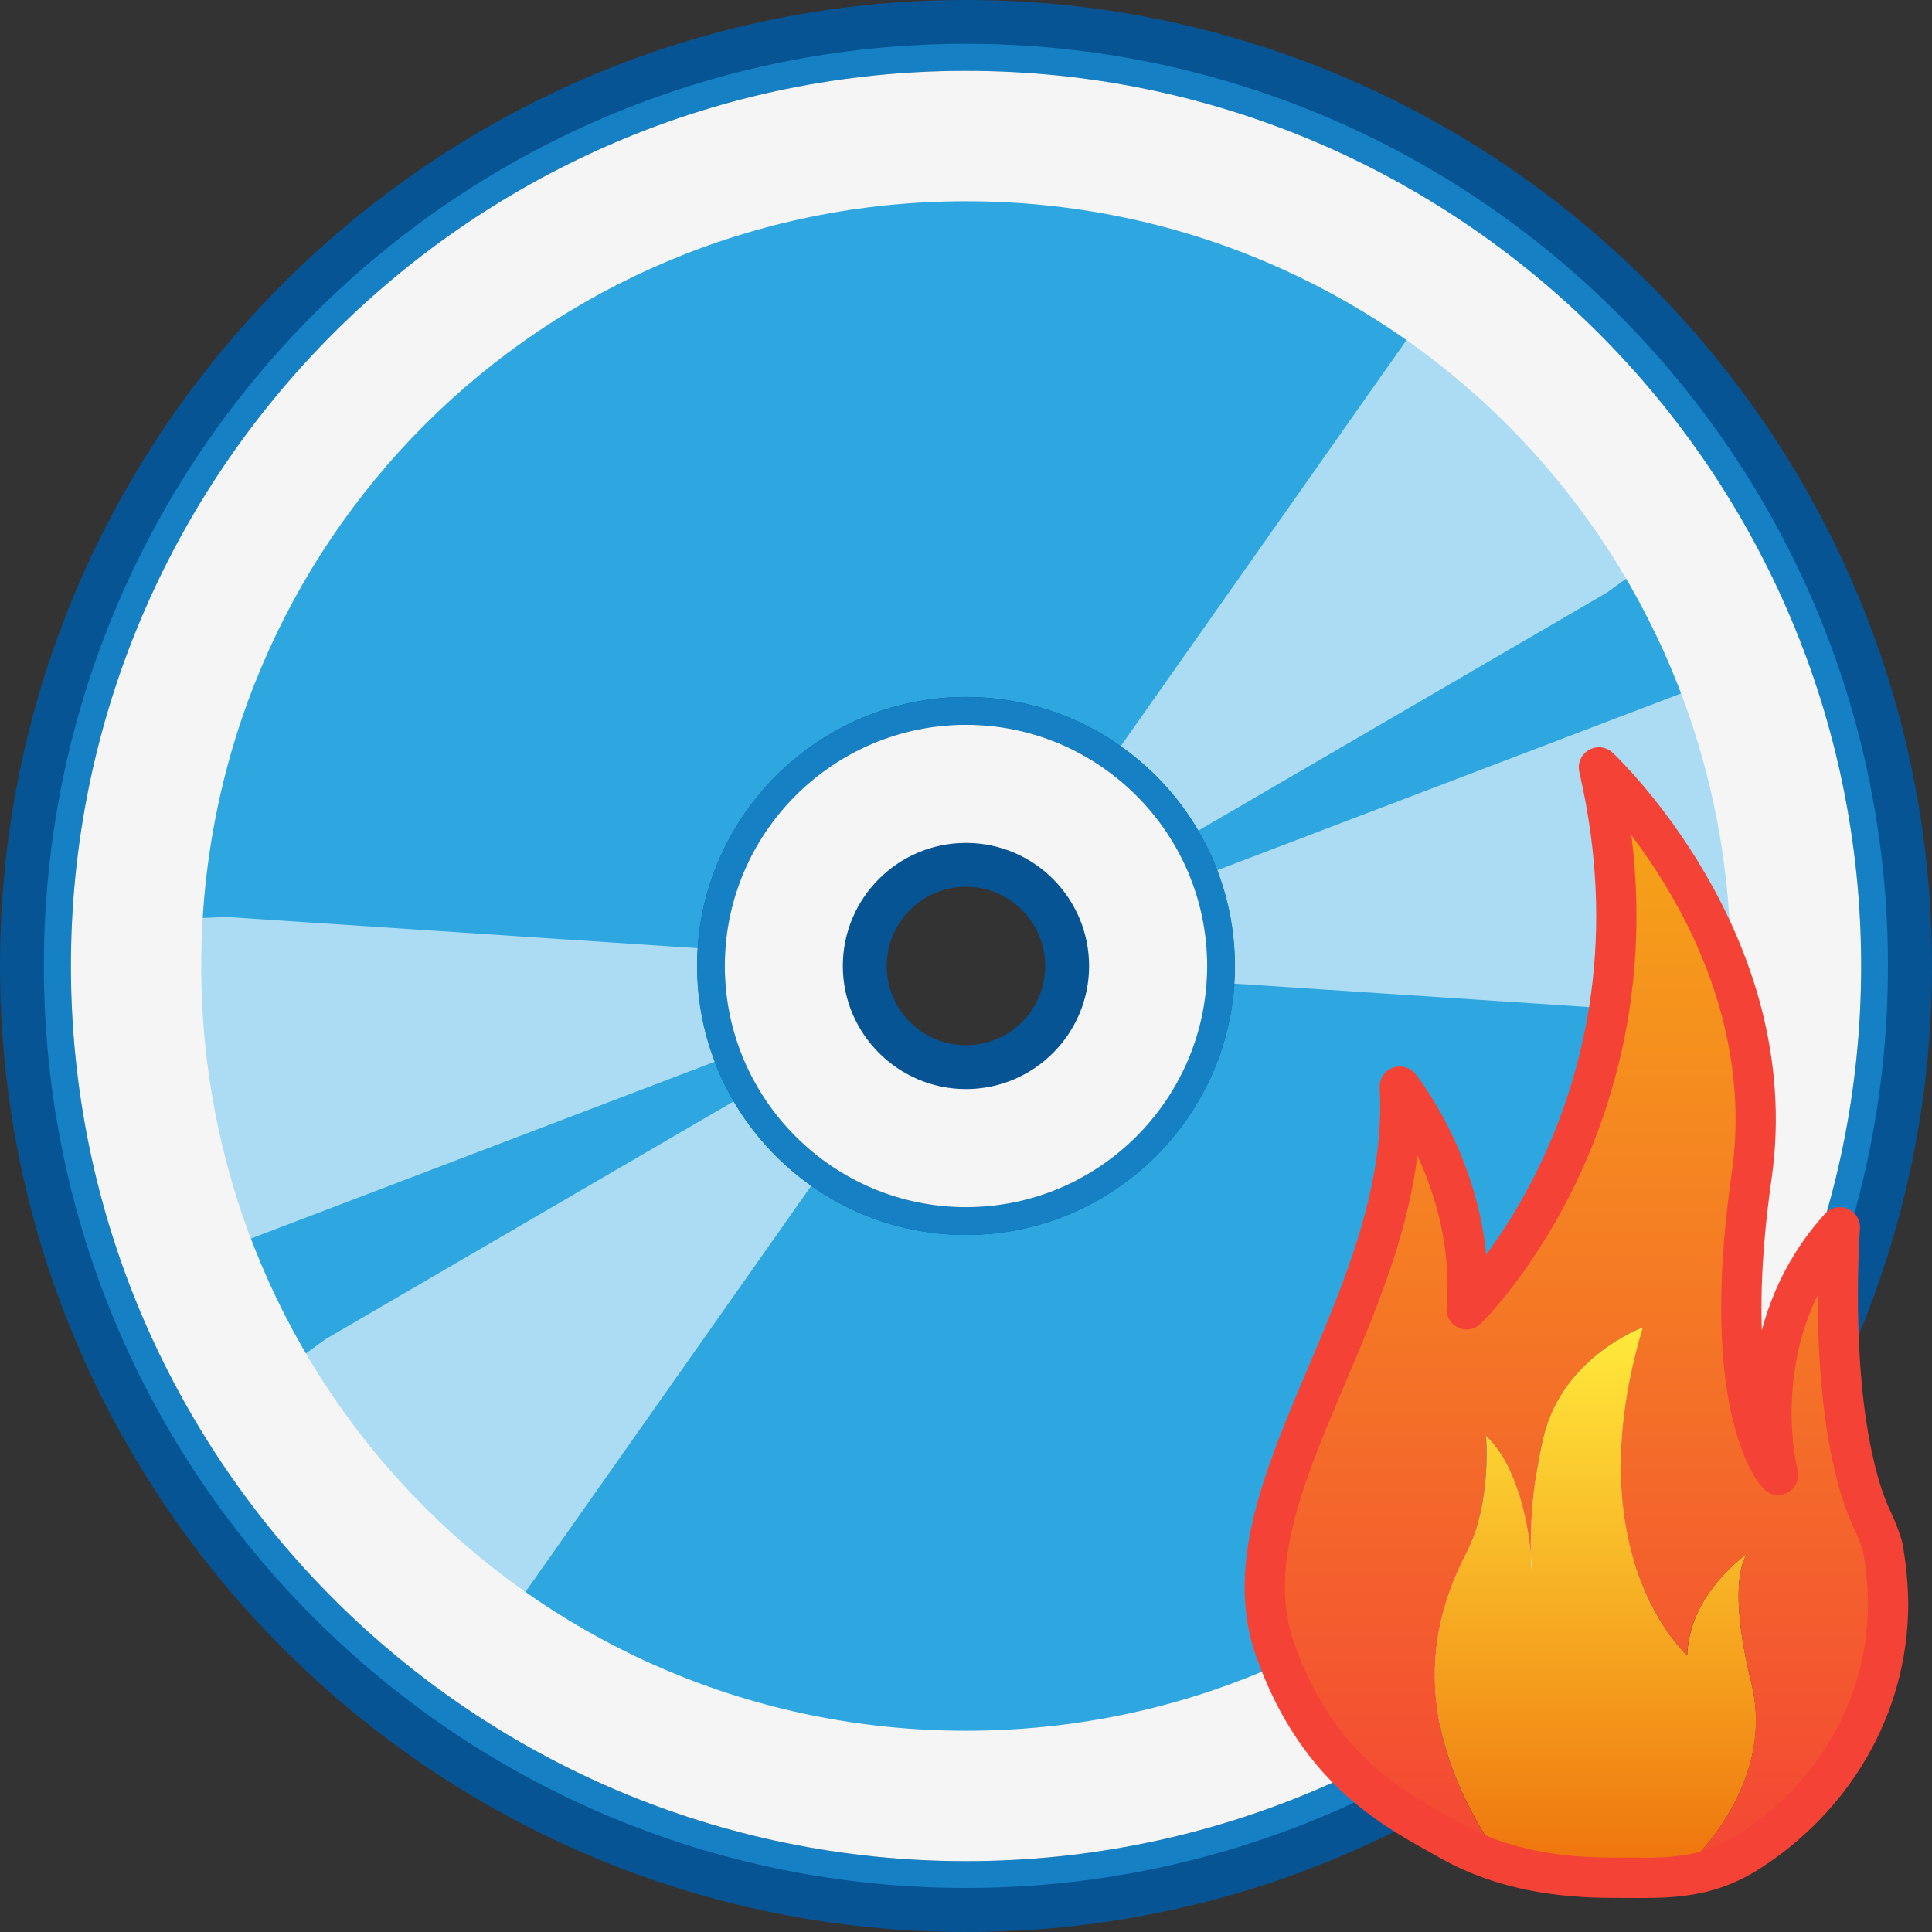 <?xml version="1.0" encoding="utf-8"?>
<!-- Generator: Adobe Illustrator 15.0.0, SVG Export Plug-In . SVG Version: 6.00 Build 0)  -->
<!DOCTYPE svg PUBLIC "-//W3C//DTD SVG 1.1//EN" "http://www.w3.org/Graphics/SVG/1.1/DTD/svg11.dtd">
<svg version="1.1" id="图层_1" xmlns="http://www.w3.org/2000/svg" xmlns:xlink="http://www.w3.org/1999/xlink" x="0px" y="0px"
	 width="24px" height="24px" viewBox="0.5 16.5 24 24" enable-background="new 0.5 16.5 24 24" xml:space="preserve">
<rect x="0.5" y="16.5" width="24" height="24" fill="#333333" stroke="none"/>
<g>
	<path fill="#065493" d="M12.5,40.5c-6.616,0-12-5.384-12-12s5.384-12,12-12s12,5.384,12,12S19.116,40.5,12.5,40.5 M12.5,27.516
		c-0.544,0-0.985,0.44-0.985,0.984s0.441,0.984,0.985,0.984s0.984-0.442,0.984-0.984S13.044,27.516,12.5,27.516"/>
	<path fill="#1580C3" d="M12.5,17.044c-6.326,0-11.455,5.129-11.455,11.456c0,6.325,5.128,11.453,11.455,11.453
		S23.953,34.826,23.953,28.5C23.953,22.173,18.826,17.044,12.5,17.044 M12.5,39.62c-6.133,0-11.119-4.989-11.119-11.12
		c0-6.133,4.986-11.12,11.119-11.12c6.132,0,11.12,4.988,11.12,11.12C23.62,34.631,18.632,39.62,12.5,39.62"/>
</g>
<g>
	<g>
		<g>
			<g>
				<g>
					<defs>
						<path id="SVGID_1_" d="M9.159,28.5c0-1.842,1.5-3.342,3.341-3.342c1.839,0,3.341,1.5,3.341,3.342s-1.502,3.341-3.341,3.341
							C10.658,31.841,9.159,30.342,9.159,28.5 M2.955,28.5c0,5.261,4.283,9.547,9.545,9.547c5.261,0,9.547-4.283,9.547-9.547
							c0-5.266-4.283-9.544-9.547-9.544C7.237,18.956,2.955,23.234,2.955,28.5"/>
					</defs>
					<clipPath id="SVGID_2_">
						<use xlink:href="#SVGID_1_"  overflow="visible"/>
					</clipPath>
					<rect x="2.955" y="18.956" clip-path="url(#SVGID_2_)" fill="#2EA7E0" width="19.092" height="19.091"/>
				</g>
			</g>
		</g>
		<path opacity="0.6" fill="#FFFFFF" enable-background="new    " d="M15.832,28.719l5.857,0.387l0.336-0.012
			c0.084-1.365-0.129-2.729-0.61-3.992l-5.795,2.209C15.79,27.757,15.864,28.236,15.832,28.719"/>
		<path opacity="0.6" fill="#FFFFFF" enable-background="new    " d="M9.167,28.279L3.31,27.891l-0.337,0.014
			c-0.083,1.367,0.129,2.729,0.614,3.992l5.795-2.209C9.209,29.243,9.137,28.761,9.167,28.279"/>
		<g>
			<g opacity="0.6">
				<path fill="#FFFFFF" d="M15.386,26.818l5.073-2.955l0.271-0.195c-0.694-1.182-1.635-2.189-2.739-2.97l-3.569,5.071
					C14.811,26.044,15.145,26.4,15.386,26.818"/>
				<path fill="#FFFFFF" d="M9.613,30.182l-5.072,2.955L4.27,33.335c0.695,1.176,1.634,2.188,2.738,2.968l3.569-5.072
					C10.188,30.956,9.858,30.6,9.613,30.182"/>
			</g>
			<g>
				<path fill="#F6F5F5" d="M12.5,17.38c-6.133,0-11.119,4.988-11.119,11.12S6.367,39.62,12.5,39.62
					c6.132,0,11.12-4.988,11.12-11.12C23.62,22.367,18.632,17.38,12.5,17.38 M12.5,38C7.237,38,3,33.764,3,28.5S7.237,19,12.5,19
					c5.261,0,9.5,4.236,9.5,9.5C22,33.761,17.761,38,12.5,38"/>
				<path fill="#1580C3" d="M12.5,25.159c-1.842,0-3.341,1.499-3.341,3.341s1.5,3.341,3.341,3.341s3.341-1.499,3.341-3.341
					S14.342,25.159,12.5,25.159 M12.5,31.496c-1.651,0-2.996-1.346-2.996-2.997c0-1.649,1.344-2.996,2.996-2.996
					c1.652,0,2.996,1.347,2.996,2.997S14.15,31.496,12.5,31.496"/>
				<path fill="#F6F5F5" d="M12.5,25.504c-1.651,0-2.996,1.346-2.996,2.996s1.344,2.996,2.996,2.996
					c1.652,0,2.996-1.346,2.996-2.996S14.15,25.504,12.5,25.504 M12.5,30.029c-0.843,0-1.53-0.688-1.53-1.529
					c0-0.846,0.687-1.529,1.53-1.529c0.844,0,1.529,0.687,1.529,1.529S13.344,30.029,12.5,30.029"/>
			</g>
		</g>
	</g>
</g>
<g>
	<g>
		<g>
			<g>
				<defs>
					<path id="SVGID_3_" d="M19.516,35.813c0.017,0.164,0.021,0.275,0.021,0.275S19.521,35.988,19.516,35.813 M19.672,34.357
						c-0.148,0.639-0.164,1.158-0.154,1.455c-0.039-0.39-0.158-1.104-0.559-1.479c0,0,0.079,0.83-0.248,1.467
						c-0.322,0.638-0.83,1.91,0.369,3.707c0,0-0.098-0.026-0.251-0.088c0.513,0.334,1.114,0.531,1.763,0.531
						c0.594,0,1.151-0.164,1.637-0.449c-0.26,0.134-0.535,0.22-0.826,0.229c0,0,1.179-1,0.854-2.321
						c-0.326-1.322-0.051-1.609-0.051-1.609s-0.721,0.486-0.747,1.263c0,0-1.399-1.236-0.551-4.074
						C20.907,32.988,19.907,33.352,19.672,34.357"/>
				</defs>
				<clipPath id="SVGID_4_">
					<use xlink:href="#SVGID_3_"  overflow="visible"/>
				</clipPath>
				
					<linearGradient id="SVGID_5_" gradientUnits="userSpaceOnUse" x1="-94.288" y1="-49.945" x2="-93.393" y2="-49.945" gradientTransform="matrix(0 -7.907 -7.907 0 -374.661 -705.536)">
					<stop  offset="0" style="stop-color:#EE6F0B"/>
					<stop  offset="1" style="stop-color:#FFEB3B"/>
				</linearGradient>
				<rect x="17.881" y="32.988" clip-path="url(#SVGID_4_)" fill="url(#SVGID_5_)" width="4.698" height="6.965"/>
			</g>
		</g>
	</g>
	<g>
		<g>
			<g>
				<defs>
					<path id="SVGID_6_" d="M18.719,32.766c0.129-1.572-0.832-2.768-0.832-2.768c0.151,2.67-2.244,5.018-1.551,6.988
						c0.547,1.549,1.924,2.219,2.493,2.434c0.153,0.063,0.251,0.088,0.251,0.088c-1.199-1.797-0.691-3.068-0.369-3.707
						c0.327-0.637,0.248-1.467,0.248-1.467c0.398,0.375,0.52,1.09,0.559,1.479c-0.01-0.297,0.006-0.815,0.154-1.453
						c0.235-1.008,1.235-1.37,1.235-1.37c-0.849,2.838,0.551,4.073,0.551,4.073c0.026-0.772,0.747-1.262,0.747-1.262
						s-0.273,0.287,0.051,1.609c0.323,1.32-0.854,2.32-0.854,2.32c0.291-0.012,0.566-0.097,0.826-0.229
						c1.027-0.604,1.725-1.758,1.725-3.084c0-0.246-0.023-0.48-0.064-0.711c-0.033-0.104-0.072-0.207-0.117-0.303
						c-0.099-0.203-0.172-0.441-0.234-0.691c-0.307-1.281-0.18-2.967-0.18-2.967c-0.529,0.582-0.744,1.236-0.816,1.791
						c-0.098,0.729,0.047,1.283,0.047,1.283s-0.354-0.365-0.438-1.537c-0.039-0.537-0.023-1.244,0.108-2.164
						c0.425-2.92-1.896-5.09-1.896-5.09C21.331,30.225,18.719,32.766,18.719,32.766"/>
				</defs>
				<clipPath id="SVGID_7_">
					<use xlink:href="#SVGID_6_"  overflow="visible"/>
				</clipPath>
				
					<linearGradient id="SVGID_8_" gradientUnits="userSpaceOnUse" x1="-40.891" y1="-15.211" x2="-39.996" y2="-15.211" gradientTransform="matrix(0 -15.813 -15.813 0 -220.739 -606.457)">
					<stop  offset="0" style="stop-color:#F44336"/>
					<stop  offset="1" style="stop-color:#F5A816"/>
				</linearGradient>
				<rect x="15.643" y="26.031" clip-path="url(#SVGID_7_)" fill="url(#SVGID_8_)" width="8.31" height="13.701"/>
			</g>
		</g>
	</g>
	<g>
		<path fill="none" stroke="#F44336" stroke-width="0.5" stroke-linejoin="round" stroke-miterlimit="10" d="M23.885,35.707
			c-0.033-0.104-0.07-0.205-0.115-0.301c-0.1-0.205-0.176-0.443-0.234-0.693c-0.307-1.279-0.18-2.967-0.18-2.967
			c-0.529,0.584-0.744,1.236-0.816,1.793c-0.098,0.727,0.048,1.283,0.048,1.283s-0.354-0.367-0.438-1.539
			c-0.039-0.537-0.022-1.244,0.108-2.162c0.425-2.92-1.896-5.088-1.896-5.088c0.973,4.191-1.643,6.732-1.643,6.732
			c0.131-1.572-0.83-2.767-0.83-2.767c0.15,2.668-2.244,5.017-1.552,6.987c0.548,1.55,1.536,2.015,2.187,2.384
			c0.639,0.36,1.354,0.457,2.004,0.457c0.595,0,1.125,0.047,1.699-0.324c1.006-0.644,1.728-1.758,1.728-3.088
			C23.951,36.172,23.928,35.938,23.885,35.707z"/>
	</g>
</g>
</svg>
